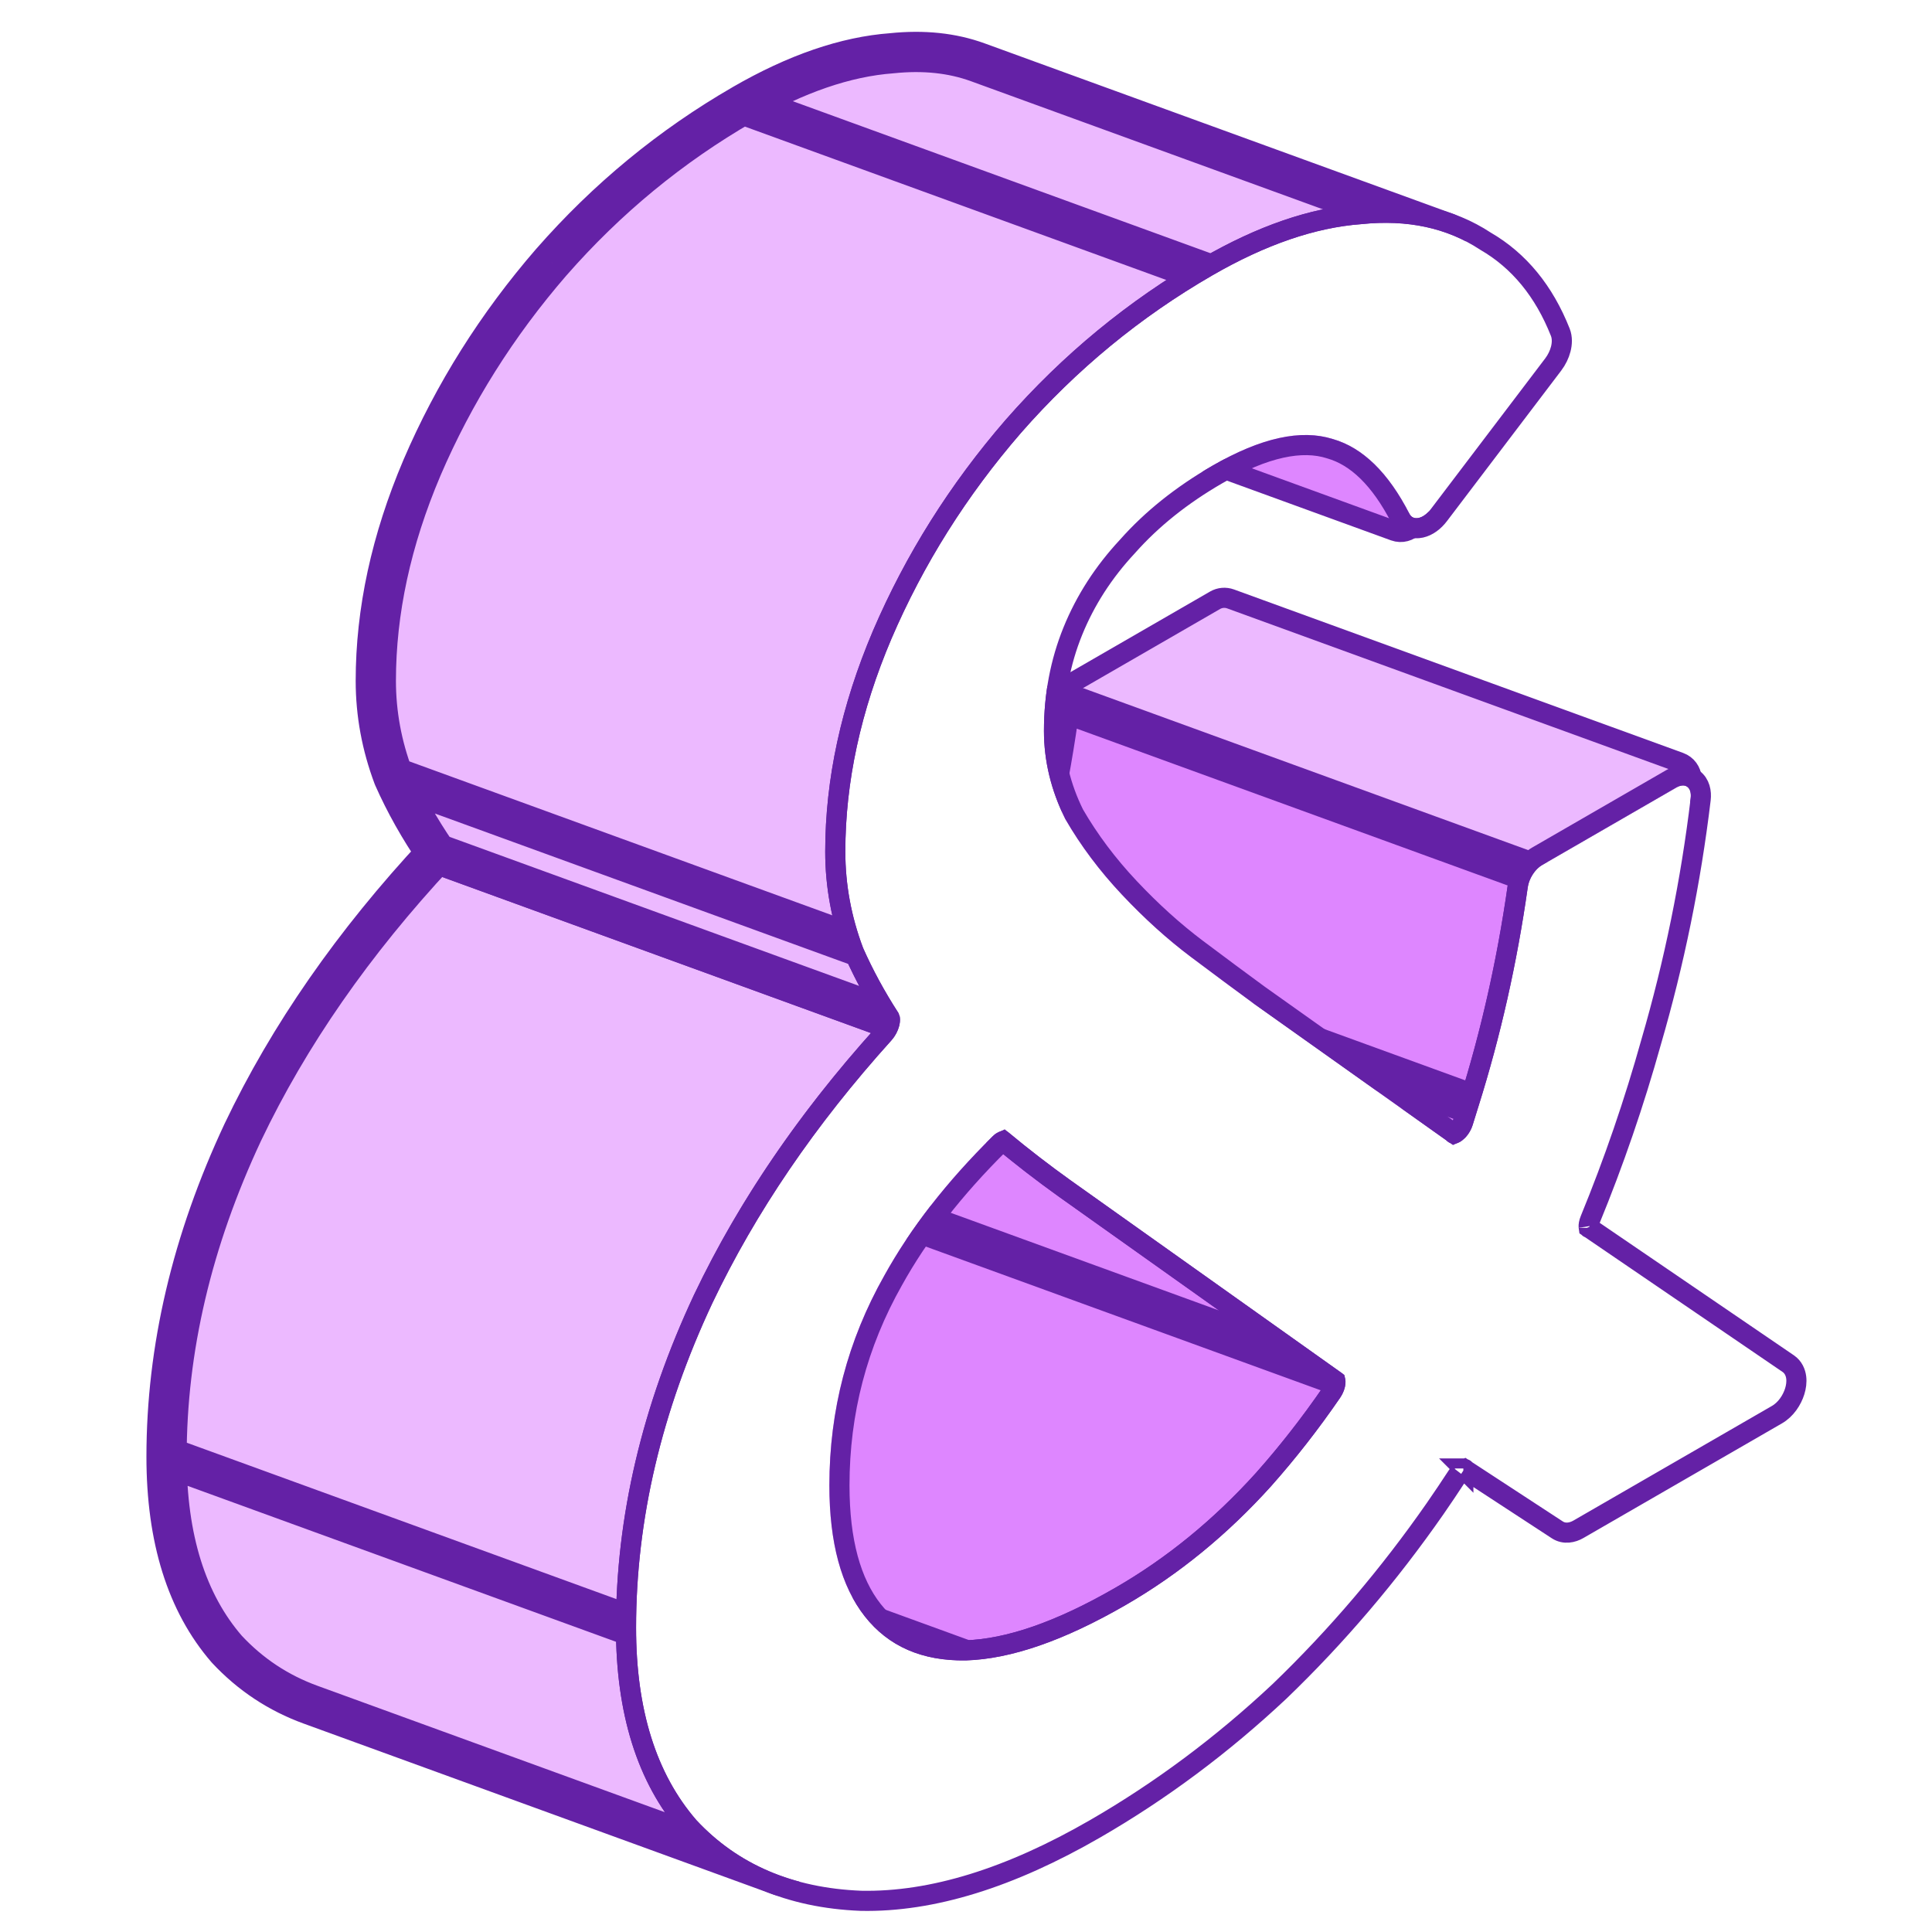 <svg width="217" height="217" viewBox="0 0 217 217" fill="none" xmlns="http://www.w3.org/2000/svg">
<path d="M120.591 80.51L120.977 79.448L120.591 80.51L171.032 98.869C171.606 99.078 172.243 99.022 172.771 98.717L188.981 89.359C190.5 88.481 190.303 86.229 188.654 85.629L138.213 67.269C137.639 67.061 137.002 67.116 136.474 67.422L120.264 76.78C118.745 77.657 118.942 79.91 120.591 80.51Z" fill="#ECB9FF" stroke="#6421A6" stroke-width="2.26" stroke-linejoin="round"/>
<mask id="path-2-outside-1_1147_78225" maskUnits="userSpaceOnUse" x="108.639" y="75.762" width="66" height="56" fill="black">
<rect fill="white" x="108.639" y="75.762" width="66" height="56"/>
<path fill-rule="evenodd" clip-rule="evenodd" d="M166.052 124.287C168.708 115.855 170.633 107.078 171.828 97.956L119.092 78.762C117.897 87.884 115.971 96.66 113.316 105.093L166.052 124.287ZM164.375 129.448C164.966 127.753 165.524 126.033 166.051 124.287L113.315 105.093C112.788 106.838 112.229 108.558 111.639 110.254L164.375 129.448Z"/>
</mask>
<path fill-rule="evenodd" clip-rule="evenodd" d="M166.052 124.287C168.708 115.855 170.633 107.078 171.828 97.956L119.092 78.762C117.897 87.884 115.971 96.66 113.316 105.093L166.052 124.287ZM164.375 129.448C164.966 127.753 165.524 126.033 166.051 124.287L113.315 105.093C112.788 106.838 112.229 108.558 111.639 110.254L164.375 129.448Z" fill="#DE86FF"/>
<path d="M171.828 97.956L174.069 98.25C174.207 97.199 173.597 96.194 172.601 95.832L171.828 97.956ZM166.052 124.287L165.279 126.411C165.858 126.622 166.499 126.587 167.052 126.314C167.605 126.041 168.023 125.554 168.208 124.966L166.052 124.287ZM119.092 78.762L119.865 76.638C119.221 76.403 118.505 76.474 117.919 76.83C117.332 77.186 116.94 77.788 116.851 78.468L119.092 78.762ZM113.316 105.093L111.16 104.414C110.796 105.567 111.406 106.803 112.543 107.217L113.316 105.093ZM166.051 124.287L168.215 124.941C168.562 123.793 167.952 122.573 166.825 122.163L166.051 124.287ZM164.375 129.448L163.602 131.572C164.17 131.779 164.798 131.749 165.344 131.49C165.891 131.231 166.31 130.763 166.509 130.192L164.375 129.448ZM113.315 105.093L114.088 102.969C113.504 102.756 112.859 102.794 112.303 103.072C111.748 103.35 111.331 103.845 111.151 104.44L113.315 105.093ZM111.639 110.254L109.504 109.51C109.097 110.677 109.704 111.955 110.866 112.378L111.639 110.254ZM169.587 97.662C168.408 106.659 166.51 115.307 163.896 123.608L168.208 124.966C170.905 116.403 172.858 107.497 174.069 98.25L169.587 97.662ZM118.319 80.886L171.055 100.08L172.601 95.832L119.865 76.638L118.319 80.886ZM115.472 105.772C118.169 97.209 120.122 88.303 121.333 79.055L116.851 78.468C115.672 87.465 113.774 96.112 111.16 104.414L115.472 105.772ZM166.825 122.163L114.089 102.968L112.543 107.217L165.279 126.411L166.825 122.163ZM163.887 123.634C163.37 125.349 162.82 127.039 162.24 128.704L166.509 130.192C167.111 128.466 167.679 126.716 168.215 124.941L163.887 123.634ZM112.542 107.217L165.278 126.411L166.825 122.163L114.088 102.969L112.542 107.217ZM113.773 110.997C114.375 109.272 114.943 107.522 115.479 105.746L111.151 104.44C110.633 106.155 110.084 107.845 109.504 109.51L113.773 110.997ZM165.148 127.324L112.412 108.13L110.866 112.378L163.602 131.572L165.148 127.324Z" fill="#6421A6" mask="url(#path-2-outside-1_1147_78225)"/>
<path d="M150.071 48.246L98.643 29.528C98.203 29.335 97.754 29.173 97.297 29.041C96.711 28.872 96.097 29.197 95.909 29.776C95.72 30.355 96.024 30.98 96.597 31.189L97.798 31.626C100.528 32.847 103.013 35.625 105.155 40.245C105.384 40.739 105.802 41.134 106.329 41.326L156.61 59.627C158.279 60.234 160.02 58.523 159.105 56.801C156.699 52.273 153.716 49.312 150.071 48.246Z" fill="#DE86FF" stroke="#6421A6" stroke-width="2.26" stroke-linejoin="round"/>
<mask id="path-5-outside-2_1147_78225" maskUnits="userSpaceOnUse" x="46.96" y="104.401" width="108" height="85" fill="black">
<rect fill="white" x="46.96" y="104.401" width="108" height="85"/>
<path fill-rule="evenodd" clip-rule="evenodd" d="M120.241 132.568C117.596 130.675 115.035 128.684 112.558 126.596L59.822 107.401C62.299 109.49 64.86 111.48 67.505 113.374L67.506 113.374L99.104 135.831L151.841 155.026L120.242 132.569L120.242 132.568M142.749 166.946C146 163.291 149.03 159.317 151.841 155.026L99.104 135.831C96.294 140.123 93.263 144.097 90.012 147.752L90.012 147.752C85.099 153.194 79.655 157.641 73.68 161.09L73.68 161.091C66.776 165.077 60.801 167.147 55.755 167.3L108.491 186.495C113.537 186.341 119.512 184.271 126.417 180.285L126.417 180.285C132.392 176.835 137.836 172.389 142.749 166.946L142.749 166.946ZM108.49 186.495C106.344 186.529 104.412 186.233 102.697 185.608L49.967 166.416C51.681 167.039 53.61 167.334 55.754 167.301L108.49 186.495Z"/>
</mask>
<path fill-rule="evenodd" clip-rule="evenodd" d="M120.241 132.568C117.596 130.675 115.035 128.684 112.558 126.596L59.822 107.401C62.299 109.49 64.86 111.48 67.505 113.374L67.506 113.374L99.104 135.831L151.841 155.026L120.242 132.569L120.242 132.568M142.749 166.946C146 163.291 149.03 159.317 151.841 155.026L99.104 135.831C96.294 140.123 93.263 144.097 90.012 147.752L90.012 147.752C85.099 153.194 79.655 157.641 73.68 161.09L73.68 161.091C66.776 165.077 60.801 167.147 55.755 167.3L108.491 186.495C113.537 186.341 119.512 184.271 126.417 180.285L126.417 180.285C132.392 176.835 137.836 172.389 142.749 166.946L142.749 166.946ZM108.49 186.495C106.344 186.529 104.412 186.233 102.697 185.608L49.967 166.416C51.681 167.039 53.61 167.334 55.754 167.301L108.49 186.495Z" fill="#DE86FF"/>
<path d="M120.627 131.506L120.627 131.506L119.856 133.631L119.856 133.631L120.627 131.506ZM50.353 165.354L50.347 165.352L49.574 167.476L49.58 167.478L50.353 165.354ZM112.558 126.596L114.015 124.867C113.812 124.696 113.581 124.562 113.331 124.471L112.558 126.596ZM59.822 107.401L60.595 105.277C59.565 104.902 58.415 105.32 57.865 106.269C57.316 107.217 57.527 108.423 58.365 109.129L59.822 107.401ZM67.505 113.374L66.19 115.212C66.357 115.332 66.54 115.428 66.733 115.499L67.505 113.374ZM67.506 113.374L68.815 111.532C68.65 111.414 68.469 111.319 68.278 111.25L67.506 113.374ZM99.104 135.831L97.795 137.674C97.96 137.791 98.141 137.886 98.331 137.955L99.104 135.831ZM151.841 155.026L151.068 157.15C152.131 157.537 153.316 157.078 153.842 156.076C154.368 155.075 154.072 153.838 153.15 153.183L151.841 155.026ZM120.242 132.569L118.138 133.396C118.299 133.804 118.575 134.157 118.932 134.411L120.242 132.569ZM151.841 155.026L153.732 156.264C154.11 155.687 154.203 154.968 153.986 154.313C153.768 153.657 153.262 153.138 152.614 152.902L151.841 155.026ZM142.749 166.946L141.06 165.444C140.555 166.011 140.369 166.795 140.565 167.529C140.761 168.264 141.313 168.85 142.034 169.09L142.749 166.946ZM99.104 135.831L99.877 133.707C98.891 133.348 97.788 133.715 97.213 134.593L99.104 135.831ZM90.012 147.752L88.323 146.25C87.818 146.817 87.632 147.601 87.828 148.335C88.025 149.069 88.576 149.656 89.297 149.896L90.012 147.752ZM90.012 147.752L91.69 149.266C92.201 148.7 92.392 147.914 92.198 147.176C92.004 146.439 91.451 145.849 90.727 145.607L90.012 147.752ZM73.68 161.09L72.55 159.133C71.79 159.571 71.353 160.41 71.428 161.284C71.503 162.157 72.077 162.909 72.9 163.212L73.68 161.09ZM73.68 161.091L74.811 163.048C75.57 162.61 76.008 161.771 75.933 160.897C75.858 160.023 75.284 159.272 74.461 158.969L73.68 161.091ZM55.755 167.3L55.686 165.041C54.603 165.074 53.695 165.872 53.523 166.942C53.351 168.012 53.964 169.054 54.982 169.424L55.755 167.3ZM108.491 186.495L107.718 188.619C107.988 188.717 108.274 188.763 108.56 188.754L108.491 186.495ZM126.417 180.285L127.547 182.242C128.31 181.802 128.748 180.958 128.668 180.081C128.589 179.204 128.007 178.452 127.177 178.156L126.417 180.285ZM126.417 180.285L125.287 178.327C124.524 178.767 124.086 179.611 124.166 180.488C124.245 181.366 124.827 182.117 125.657 182.413L126.417 180.285ZM142.749 166.946L144.427 168.461C144.938 167.894 145.129 167.108 144.935 166.371C144.74 165.633 144.187 165.043 143.464 164.802L142.749 166.946ZM102.697 185.608L103.47 183.484L103.47 183.484L102.697 185.608ZM108.49 186.495L108.526 188.755C109.616 188.738 110.539 187.945 110.719 186.87C110.9 185.795 110.288 184.744 109.263 184.371L108.49 186.495ZM49.967 166.416L50.739 164.292C49.566 163.865 48.269 164.47 47.842 165.643C47.416 166.816 48.02 168.113 49.194 168.54L49.967 166.416ZM55.754 167.301L56.527 165.177C56.268 165.082 55.994 165.036 55.719 165.041L55.754 167.301ZM111.101 128.324C113.624 130.451 116.232 132.478 118.926 134.406L121.557 130.73C118.96 128.871 116.446 126.917 114.015 124.867L111.101 128.324ZM59.049 109.525L111.785 128.72L113.331 124.471L60.595 105.277L59.049 109.525ZM68.821 111.536C66.224 109.677 63.71 107.723 61.279 105.673L58.365 109.129C60.888 111.256 63.496 113.284 66.19 115.212L68.821 111.536ZM68.278 111.25L68.278 111.25L66.733 115.499L66.734 115.499L68.278 111.25ZM66.196 115.217L97.795 137.674L100.414 133.989L68.815 111.532L66.196 115.217ZM98.331 137.955L151.068 157.15L152.614 152.901L99.877 133.707L98.331 137.955ZM153.15 153.183L121.551 130.726L118.932 134.411L150.531 156.868L153.15 153.183ZM122.345 131.741L122.345 131.741L118.138 133.396L118.138 133.396L122.345 131.741ZM149.95 153.788C147.197 157.991 144.234 161.875 141.06 165.444L144.438 168.448C147.766 164.706 150.864 160.644 153.732 156.264L149.95 153.788ZM98.331 137.956L151.068 157.15L152.614 152.902L99.877 133.707L98.331 137.956ZM91.701 149.254C95.03 145.512 98.127 141.45 100.995 137.07L97.213 134.593C94.461 138.796 91.497 142.681 88.323 146.25L91.701 149.254ZM90.727 145.607L90.727 145.607L89.297 149.896L89.297 149.896L90.727 145.607ZM74.81 163.048C81.003 159.473 86.629 154.873 91.69 149.266L88.334 146.237C83.57 151.515 78.308 155.808 72.55 159.133L74.81 163.048ZM74.461 158.969L74.46 158.969L72.9 163.212L72.9 163.212L74.461 158.969ZM55.824 169.56C61.399 169.39 67.752 167.124 74.811 163.048L72.55 159.133C65.8 163.03 60.203 164.903 55.686 165.041L55.824 169.56ZM109.265 184.371L56.528 165.176L54.982 169.424L107.718 188.619L109.265 184.371ZM125.287 178.327C118.537 182.224 112.939 184.098 108.423 184.235L108.56 188.754C114.135 188.584 120.488 186.318 127.547 182.242L125.287 178.327ZM125.657 182.413L125.657 182.413L127.177 178.156L127.177 178.156L125.657 182.413ZM141.071 165.431C136.306 170.71 131.045 175.003 125.287 178.327L127.547 182.242C133.739 178.667 139.365 174.068 144.427 168.461L141.071 165.431ZM142.034 169.09L142.034 169.09L143.464 164.802L143.463 164.802L142.034 169.09ZM101.923 187.732C103.939 188.466 106.151 188.792 108.526 188.755L108.455 184.235C106.536 184.265 104.886 184 103.47 183.484L101.923 187.732ZM49.194 168.54L101.924 187.732L103.47 183.484L50.74 164.292L49.194 168.54ZM55.719 165.041C53.803 165.071 52.154 164.806 50.739 164.292L49.194 168.54C51.208 169.273 53.417 169.598 55.79 169.561L55.719 165.041ZM109.263 184.371L56.527 165.177L54.981 169.425L107.717 188.619L109.263 184.371Z" fill="#6421A6" mask="url(#path-5-outside-2_1147_78225)"/>
<mask id="path-7-outside-3_1147_78225" maskUnits="userSpaceOnUse" x="15.707" y="92.865" width="89" height="121" fill="black">
<rect fill="white" x="15.707" y="92.865" width="89" height="121"/>
<path fill-rule="evenodd" clip-rule="evenodd" d="M101.765 115.06C92.432 125.076 85.179 135.512 80.008 146.368C74.298 158.557 71.443 170.706 71.443 182.818L18.707 163.623C18.707 151.512 21.562 139.363 27.271 127.174L27.271 127.174C32.443 116.318 39.695 105.882 49.029 95.865L101.765 115.06ZM78.214 204.433C73.7 199.221 71.443 192.016 71.443 182.818L18.707 163.624C18.707 172.823 20.964 180.028 25.479 185.24L25.48 185.24C28.124 188.074 31.262 190.151 34.893 191.472L87.617 210.662C83.99 209.341 80.856 207.265 78.215 204.434L78.214 204.433Z"/>
</mask>
<path fill-rule="evenodd" clip-rule="evenodd" d="M101.765 115.06C92.432 125.076 85.179 135.512 80.008 146.368C74.298 158.557 71.443 170.706 71.443 182.818L18.707 163.623C18.707 151.512 21.562 139.363 27.271 127.174L27.271 127.174C32.443 116.318 39.695 105.882 49.029 95.865L101.765 115.06ZM78.214 204.433C73.7 199.221 71.443 192.016 71.443 182.818L18.707 163.624C18.707 172.823 20.964 180.028 25.479 185.24L25.48 185.24C28.124 188.074 31.262 190.151 34.893 191.472L87.617 210.662C83.99 209.341 80.856 207.265 78.215 204.434L78.214 204.433Z" fill="#ECB9FF"/>
<path d="M88.016 209.604L88.004 209.6L87.231 211.724L87.243 211.729L88.016 209.604ZM80.008 146.368L77.967 145.396C77.965 145.401 77.963 145.405 77.961 145.409L80.008 146.368ZM101.765 115.06L103.418 116.601C103.935 116.046 104.14 115.269 103.963 114.532C103.785 113.794 103.25 113.195 102.538 112.936L101.765 115.06ZM71.443 182.818L70.67 184.942C71.363 185.194 72.136 185.092 72.74 184.669C73.344 184.246 73.704 183.555 73.704 182.818H71.443ZM18.707 163.623H16.447C16.447 164.574 17.041 165.422 17.934 165.747L18.707 163.623ZM27.271 127.174L29.318 128.133C29.582 127.57 29.602 126.923 29.374 126.344C29.145 125.766 28.688 125.307 28.111 125.076L27.271 127.174ZM27.271 127.174L25.231 126.202C24.962 126.766 24.939 127.416 25.166 127.998C25.394 128.58 25.852 129.041 26.432 129.273L27.271 127.174ZM49.029 95.865L49.802 93.741C48.949 93.431 47.993 93.661 47.375 94.325L49.029 95.865ZM71.443 182.818H73.704C73.704 181.868 73.109 181.019 72.216 180.694L71.443 182.818ZM78.214 204.433L76.506 205.913C76.758 206.204 77.08 206.426 77.442 206.558L78.214 204.433ZM18.707 163.624L19.48 161.5C18.787 161.248 18.015 161.349 17.41 161.772C16.806 162.195 16.447 162.887 16.447 163.624H18.707ZM25.479 185.24L23.77 186.72C24.023 187.012 24.347 187.234 24.71 187.365L25.479 185.24ZM25.48 185.24L27.133 183.698C26.889 183.437 26.586 183.237 26.249 183.115L25.48 185.24ZM34.893 191.472L35.666 189.348L35.666 189.348L34.893 191.472ZM87.617 210.662L86.844 212.786C88.017 213.213 89.314 212.608 89.741 211.436C90.168 210.263 89.564 208.965 88.391 208.538L87.617 210.662ZM78.215 204.434L79.868 202.892C79.625 202.631 79.323 202.431 78.988 202.309L78.215 204.434ZM82.048 147.34C87.108 136.719 94.221 126.471 103.418 116.601L100.111 113.519C90.642 123.681 83.251 134.305 77.967 145.396L82.048 147.34ZM77.961 145.409C72.126 157.864 69.183 170.34 69.183 182.818H73.704C73.704 171.073 76.47 159.249 82.055 147.327L77.961 145.409ZM72.216 180.694L19.48 161.499L17.934 165.747L70.67 184.942L72.216 180.694ZM20.967 163.623C20.967 151.879 23.734 140.055 29.318 128.133L25.224 126.216C19.39 138.67 16.447 151.145 16.447 163.623H20.967ZM26.432 129.273L26.432 129.273L28.111 125.076L28.111 125.076L26.432 129.273ZM47.375 94.325C37.906 104.486 30.514 115.111 25.231 126.202L29.312 128.147C34.372 117.525 41.485 107.277 50.682 97.406L47.375 94.325ZM102.538 112.936L49.802 93.741L48.255 97.99L100.992 117.184L102.538 112.936ZM69.183 182.818C69.183 192.376 71.532 200.17 76.506 205.913L79.923 202.954C75.869 198.273 73.704 191.656 73.704 182.818H69.183ZM17.934 165.748L70.67 184.943L72.216 180.694L19.48 161.5L17.934 165.748ZM27.188 183.76C23.133 179.079 20.967 172.463 20.967 163.624H16.447C16.447 173.182 18.796 180.977 23.77 186.72L27.188 183.76ZM26.249 183.115L26.248 183.114L24.71 187.365L24.711 187.366L26.249 183.115ZM35.666 189.348C32.37 188.149 29.534 186.272 27.133 183.698L23.827 186.782C26.713 189.876 30.153 192.153 34.121 193.597L35.666 189.348ZM88.39 208.538L35.666 189.348L34.12 193.596L86.844 212.786L88.39 208.538ZM76.562 205.976C79.446 209.066 82.881 211.342 86.844 212.786L88.391 208.538C85.1 207.339 82.267 205.463 79.868 202.892L76.562 205.976ZM77.442 206.558L77.443 206.558L78.988 202.309L78.987 202.309L77.442 206.558Z" fill="#6421A6" mask="url(#path-7-outside-3_1147_78225)"/>
<mask id="path-9-outside-4_1147_78225" maskUnits="userSpaceOnUse" x="39.211" y="2.836" width="126" height="115" fill="black">
<rect fill="white" x="39.211" y="2.836" width="126" height="115"/>
<path fill-rule="evenodd" clip-rule="evenodd" d="M162.55 26.187C159.68 25.143 156.465 24.806 152.906 25.175L152.905 25.175C147.727 25.558 142.15 27.475 136.175 30.925L83.439 11.73C89.414 8.281 94.991 6.364 100.17 5.98L100.17 5.98C103.73 5.612 106.944 5.949 109.814 6.992L162.55 26.187ZM114.666 48.634C120.907 41.505 128.077 35.602 136.177 30.926L83.441 11.731C75.341 16.408 68.171 22.31 61.93 29.44L61.928 29.439C55.82 36.491 50.973 44.195 47.388 52.551L47.389 52.551C43.937 60.677 42.211 68.649 42.211 76.467C42.211 80.147 42.875 83.749 44.203 87.275L96.939 106.47C95.611 102.944 94.947 99.341 94.947 95.662C94.947 87.843 96.673 79.871 100.126 71.746L100.124 71.745C103.71 63.39 108.556 55.686 114.664 48.633L114.666 48.634ZM96.938 106.47C98.234 109.394 99.843 112.257 101.766 115.06L49.029 95.866C47.107 93.063 45.498 90.2 44.202 87.276L96.938 106.47Z"/>
</mask>
<path fill-rule="evenodd" clip-rule="evenodd" d="M162.55 26.187C159.68 25.143 156.465 24.806 152.906 25.175L152.905 25.175C147.727 25.558 142.15 27.475 136.175 30.925L83.439 11.73C89.414 8.281 94.991 6.364 100.17 5.98L100.17 5.98C103.73 5.612 106.944 5.949 109.814 6.992L162.55 26.187ZM114.666 48.634C120.907 41.505 128.077 35.602 136.177 30.926L83.441 11.731C75.341 16.408 68.171 22.31 61.93 29.44L61.928 29.439C55.82 36.491 50.973 44.195 47.388 52.551L47.389 52.551C43.937 60.677 42.211 68.649 42.211 76.467C42.211 80.147 42.875 83.749 44.203 87.275L96.939 106.47C95.611 102.944 94.947 99.341 94.947 95.662C94.947 87.843 96.673 79.871 100.126 71.746L100.124 71.745C103.71 63.39 108.556 55.686 114.664 48.633L114.666 48.634ZM96.938 106.47C98.234 109.394 99.843 112.257 101.766 115.06L49.029 95.866C47.107 93.063 45.498 90.2 44.202 87.276L96.938 106.47Z" fill="#ECB9FF"/>
<path d="M152.906 25.175L152.133 27.299C152.455 27.416 152.798 27.459 153.139 27.423L152.906 25.175ZM162.55 26.187L161.777 28.311C162.95 28.738 164.247 28.133 164.674 26.96C165.101 25.787 164.496 24.49 163.323 24.063L162.55 26.187ZM152.905 25.175L153.677 23.05C153.377 22.941 153.057 22.897 152.738 22.921L152.905 25.175ZM136.175 30.925L135.402 33.049C136.03 33.277 136.727 33.217 137.306 32.882L136.175 30.925ZM83.439 11.73L82.309 9.773C81.548 10.212 81.111 11.052 81.187 11.927C81.264 12.803 81.841 13.554 82.666 13.854L83.439 11.73ZM100.17 5.98L100.944 3.856C100.643 3.747 100.322 3.702 100.003 3.726L100.17 5.98ZM100.17 5.98L99.397 8.104C99.718 8.222 100.063 8.264 100.403 8.229L100.17 5.98ZM109.814 6.992L110.587 4.868L110.586 4.868L109.814 6.992ZM136.177 30.926L137.307 32.883C138.068 32.444 138.505 31.604 138.429 30.729C138.352 29.853 137.776 29.102 136.95 28.802L136.177 30.926ZM114.666 48.634L113.83 50.734C114.72 51.088 115.736 50.843 116.367 50.123L114.666 48.634ZM83.441 11.731L84.214 9.607C83.586 9.379 82.889 9.44 82.311 9.774L83.441 11.731ZM61.93 29.44L61.09 31.538C61.981 31.895 62.999 31.65 63.631 30.928L61.93 29.44ZM61.928 29.439L62.767 27.34C61.873 26.982 60.85 27.231 60.219 27.959L61.928 29.439ZM47.388 52.551L45.311 51.66C45.053 52.261 45.068 52.944 45.352 53.533C45.637 54.123 46.163 54.56 46.794 54.732L47.388 52.551ZM47.389 52.551L49.47 53.435C49.725 52.834 49.708 52.152 49.423 51.565C49.139 50.977 48.614 50.542 47.984 50.37L47.389 52.551ZM44.203 87.275L42.087 88.072C42.32 88.689 42.81 89.174 43.43 89.399L44.203 87.275ZM96.939 106.47L96.166 108.594C96.996 108.896 97.925 108.687 98.546 108.059C99.167 107.431 99.365 106.499 99.054 105.673L96.939 106.47ZM100.126 71.746L102.206 72.629C102.461 72.028 102.444 71.346 102.159 70.759C101.874 70.171 101.349 69.736 100.719 69.564L100.126 71.746ZM100.124 71.745L98.047 70.854C97.789 71.455 97.804 72.139 98.089 72.728C98.374 73.318 98.9 73.755 99.531 73.926L100.124 71.745ZM114.664 48.633L115.5 46.533C114.606 46.177 113.585 46.426 112.955 47.153L114.664 48.633ZM101.766 115.06L100.993 117.185C101.916 117.521 102.95 117.222 103.552 116.445C104.154 115.669 104.186 114.592 103.63 113.782L101.766 115.06ZM96.938 106.47L99.005 105.554C98.756 104.993 98.289 104.556 97.712 104.346L96.938 106.47ZM49.029 95.866L47.166 97.145C47.432 97.533 47.813 97.829 48.256 97.99L49.029 95.866ZM44.202 87.276L44.975 85.152C44.124 84.842 43.169 85.07 42.55 85.733C41.932 86.395 41.768 87.363 42.136 88.192L44.202 87.276ZM153.139 27.423C156.417 27.084 159.28 27.403 161.777 28.311L163.322 24.062C160.08 22.883 156.514 22.528 152.673 22.927L153.139 27.423ZM152.132 27.299L152.133 27.299L153.678 23.051L153.677 23.05L152.132 27.299ZM137.306 32.882C143.078 29.549 148.326 27.781 153.072 27.429L152.738 22.921C147.128 23.336 141.222 25.401 135.045 28.967L137.306 32.882ZM82.666 13.854L135.402 33.049L136.948 28.801L84.212 9.606L82.666 13.854ZM100.003 3.726C94.393 4.142 88.486 6.206 82.309 9.773L84.569 13.688C90.343 10.355 95.59 8.586 100.337 8.235L100.003 3.726ZM100.944 3.857L100.944 3.856L99.396 8.104L99.397 8.104L100.944 3.857ZM110.586 4.868C107.345 3.689 103.779 3.334 99.937 3.732L100.403 8.229C103.681 7.889 106.544 8.209 109.041 9.117L110.586 4.868ZM163.323 24.063L110.587 4.868L109.041 9.116L161.777 28.311L163.323 24.063ZM135.047 28.968C126.73 33.77 119.367 39.832 112.965 47.145L116.367 50.123C122.447 43.178 129.425 37.434 137.307 32.883L135.047 28.968ZM82.668 13.855L135.404 33.05L136.95 28.802L84.214 9.607L82.668 13.855ZM63.631 30.928C69.71 23.983 76.689 18.24 84.571 13.689L82.311 9.774C73.993 14.575 66.631 20.637 60.229 27.951L63.631 30.928ZM61.089 31.538L61.09 31.538L62.769 27.341L62.767 27.34L61.089 31.538ZM49.465 53.442C52.956 45.306 57.677 37.8 63.637 30.919L60.219 27.959C53.963 35.183 48.99 43.084 45.311 51.66L49.465 53.442ZM47.984 50.37L47.983 50.37L46.794 54.732L46.795 54.732L47.984 50.37ZM44.471 76.467C44.471 68.989 46.121 61.317 49.47 53.435L45.309 51.667C41.753 60.036 39.95 68.308 39.95 76.467H44.471ZM46.318 86.479C45.084 83.201 44.471 79.868 44.471 76.467H39.95C39.95 80.425 40.666 84.297 42.087 88.072L46.318 86.479ZM97.712 104.346L44.976 85.151L43.43 89.399L96.166 108.594L97.712 104.346ZM92.687 95.662C92.687 99.62 93.402 103.492 94.823 107.266L99.054 105.673C97.82 102.395 97.208 99.062 97.208 95.662H92.687ZM98.045 70.862C94.489 79.231 92.687 87.502 92.687 95.662H97.208C97.208 88.184 98.857 80.511 102.206 72.629L98.045 70.862ZM99.531 73.926L99.533 73.927L100.719 69.564L100.717 69.564L99.531 73.926ZM112.955 47.153C106.699 54.377 101.727 62.279 98.047 70.854L102.202 72.636C105.693 64.501 110.413 56.994 116.373 50.113L112.955 47.153ZM115.502 46.534L115.5 46.533L113.828 50.733L113.83 50.734L115.502 46.534ZM103.63 113.782C101.781 111.086 100.241 108.344 99.005 105.554L94.872 107.386C96.227 110.444 97.906 113.429 99.902 116.339L103.63 113.782ZM48.256 97.99L100.993 117.185L102.539 112.936L49.803 93.742L48.256 97.99ZM42.136 88.192C43.491 91.25 45.169 94.234 47.166 97.145L50.894 94.588C49.045 91.892 47.505 89.149 46.269 86.36L42.136 88.192ZM97.712 104.346L44.975 85.152L43.429 89.4L96.165 108.594L97.712 104.346Z" fill="#6421A6" mask="url(#path-9-outside-4_1147_78225)"/>
<g filter="url(#filter0_ii_1147_78225)">
<path fill-rule="evenodd" clip-rule="evenodd" d="M162.72 165.147C163.391 164.118 164.382 163.601 164.979 163.991L175.531 170.885C175.837 171.085 176.265 171.052 176.713 170.793L199.017 157.916C200.427 157.102 201.164 154.741 200.212 154.091L177.73 138.755C177.232 138.415 177.165 137.519 177.554 136.572C180.202 130.124 182.476 123.499 184.376 116.697C186.954 107.841 188.794 98.82 189.896 89.637C190.04 88.436 189.284 87.878 188.306 88.443L173.205 97.162C172.411 97.62 171.736 98.674 171.597 99.657C170.391 108.17 168.543 116.38 166.052 124.287C165.84 124.99 165.623 125.689 165.4 126.384C164.928 127.856 163.553 128.863 162.791 128.322L140.757 112.676C138.765 111.22 136.442 109.495 133.786 107.502C131.13 105.509 128.541 103.172 126.018 100.489C123.495 97.806 121.371 94.97 119.645 91.981C118.051 88.761 117.255 85.466 117.255 82.093C117.255 77.953 117.985 74.082 119.445 70.48C120.906 66.877 123.031 63.581 125.819 60.591C128.607 57.448 132.06 54.688 136.176 52.312C141.62 49.168 146.135 48.172 149.72 49.321C153.067 50.287 155.93 53.086 158.308 57.717C158.728 58.535 159.863 58.294 160.713 57.174L173.555 40.255C174.18 39.432 174.456 38.378 174.197 37.725C172.453 33.325 169.804 30.1 166.251 28.049C162.534 25.596 158.085 24.638 152.907 25.175C147.728 25.559 142.151 27.476 136.176 30.925C128.076 35.602 120.906 41.505 114.665 48.634C108.557 55.686 103.711 63.39 100.125 71.746C96.673 79.871 94.947 87.843 94.947 95.662C94.947 99.341 95.611 102.944 96.939 106.47C98.032 108.936 99.348 111.36 100.887 113.741C101.348 114.454 100.989 115.892 100.112 116.864C91.572 126.327 84.871 136.163 80.009 146.369C74.299 158.557 71.444 170.707 71.444 182.818C71.444 192.017 73.702 199.222 78.216 204.434C82.864 209.416 89.038 212.061 96.74 212.367C104.441 212.519 113.005 209.874 122.433 204.431C129.736 200.215 136.574 195.117 142.948 189.137C149.322 183.005 155.098 176.221 160.276 168.785C161.107 167.585 161.922 166.373 162.72 165.147ZM150.516 157.003C151.249 155.934 151.328 154.661 150.713 154.224L120.242 132.569C117.847 130.855 115.521 129.061 113.265 127.187C112.838 126.833 112.135 126.998 111.502 127.624C106.327 132.739 102.269 137.952 99.329 143.263C95.213 150.546 93.154 158.403 93.154 166.835C93.154 173.274 94.482 178.179 97.138 181.552C99.793 184.924 103.578 186.572 108.491 186.495C113.537 186.342 119.512 184.272 126.417 180.285C132.392 176.835 137.836 172.389 142.749 166.946C145.495 163.859 148.084 160.544 150.516 157.003Z" fill="white"/>
</g>
<path d="M164.974 123.948L164.974 123.948L164.97 123.96C164.76 124.657 164.544 125.35 164.324 126.039C164.157 126.559 163.832 126.978 163.532 127.199C163.442 127.266 163.377 127.302 163.333 127.321L141.424 111.763C141.422 111.762 141.42 111.761 141.418 111.759C139.433 110.307 137.115 108.587 134.464 106.598C131.866 104.648 129.325 102.355 126.842 99.715C124.383 97.101 122.318 94.345 120.642 91.447C119.131 88.384 118.385 85.269 118.385 82.093C118.385 78.09 119.09 74.364 120.493 70.904C121.899 67.436 123.946 64.256 126.646 61.362L126.655 61.352L126.664 61.341C129.363 58.3 132.716 55.614 136.741 53.29C142.087 50.204 146.245 49.394 149.375 50.397L149.391 50.403L149.407 50.407C152.333 51.252 154.997 53.742 157.303 58.233C157.518 58.653 157.859 58.99 158.305 59.177C158.74 59.359 159.192 59.365 159.594 59.276C160.376 59.103 161.082 58.557 161.613 57.858L174.456 40.938C174.855 40.412 175.149 39.807 175.302 39.207C175.451 38.628 175.497 37.937 175.248 37.309C173.43 32.722 170.638 29.285 166.846 27.087C162.884 24.483 158.179 23.495 152.807 24.049C147.417 24.452 141.681 26.442 135.611 29.947C127.402 34.686 120.136 40.668 113.815 47.889L113.811 47.894C107.629 55.032 102.719 62.835 99.087 71.3L99.085 71.304C95.581 79.551 93.817 87.673 93.817 95.662C93.817 99.481 94.506 103.218 95.881 106.868L95.892 106.898L95.905 106.928C97.024 109.451 98.368 111.927 99.938 114.355C99.936 114.351 99.936 114.352 99.938 114.358C99.947 114.392 99.996 114.567 99.905 114.932C99.807 115.325 99.586 115.76 99.273 116.107C90.669 125.641 83.903 135.566 78.989 145.883L78.985 145.89C73.213 158.211 70.314 170.524 70.314 182.818C70.314 192.197 72.617 199.696 77.362 205.174L77.376 205.19L77.39 205.205C82.268 210.434 88.738 213.18 96.695 213.496L96.706 213.496L96.717 213.497C104.693 213.655 113.462 210.916 122.998 205.41C130.379 201.149 137.287 195.998 143.721 189.962L143.727 189.957L143.732 189.952C150.16 183.767 155.984 176.926 161.204 169.431L161.205 169.429C162.042 168.22 162.863 166.999 163.667 165.764C163.919 165.378 164.198 165.143 164.395 165.041C164.425 165.026 164.449 165.015 164.469 165.007L174.913 171.831C175.718 172.357 176.635 172.143 177.278 171.772L199.582 158.894C200.592 158.312 201.276 157.25 201.579 156.279C201.734 155.783 201.815 155.232 201.746 154.701C201.675 154.166 201.432 153.556 200.848 153.158L178.445 137.875C178.442 137.857 178.438 137.833 178.436 137.802C178.422 137.631 178.456 137.349 178.599 137.002C181.264 130.514 183.552 123.849 185.463 117.007C188.057 108.093 189.909 99.014 191.018 89.771C191.115 88.965 190.948 88.031 190.198 87.472C189.41 86.884 188.454 87.052 187.741 87.464L172.64 96.183C171.513 96.833 170.66 98.209 170.478 99.498C169.28 107.953 167.445 116.102 164.974 123.948ZM163.264 127.34C163.265 127.338 163.275 127.335 163.293 127.336C163.273 127.342 163.263 127.342 163.264 127.34ZM164.53 164.99C164.53 164.991 164.525 164.992 164.516 164.992C164.526 164.989 164.53 164.989 164.53 164.99ZM164.362 164.938C164.362 164.937 164.361 164.937 164.361 164.937L164.362 164.938ZM178.457 137.916C178.457 137.917 178.456 137.915 178.454 137.909C178.456 137.913 178.457 137.916 178.457 137.916ZM119.584 133.488L119.587 133.49L149.986 155.094C149.993 155.13 150 155.195 149.992 155.3C149.973 155.581 149.85 155.975 149.584 156.363C147.179 159.866 144.62 163.142 141.908 166.192C137.069 171.551 131.717 175.92 125.851 179.306C119.028 183.246 113.244 185.218 108.465 185.365C103.85 185.436 100.428 183.904 98.026 180.853C95.588 177.757 94.285 173.141 94.285 166.835C94.285 158.596 96.293 150.931 100.313 143.82L100.318 143.811C103.196 138.611 107.183 133.482 112.297 128.427C112.456 128.27 112.585 128.193 112.665 128.158C114.905 130.012 117.211 131.789 119.584 133.488ZM149.974 155.057C149.974 155.057 149.976 155.059 149.978 155.066C149.975 155.06 149.974 155.057 149.974 155.057Z" stroke="#6421A6" stroke-width="2.26"/>
<defs>
<filter id="filter0_ii_1147_78225" x="69.184" y="22.396" width="133.717" height="192.611" filterUnits="userSpaceOnUse" color-interpolation-filters="sRGB">
<feFlood flood-opacity="0" result="BackgroundImageFix"/>
<feBlend mode="normal" in="SourceGraphic" in2="BackgroundImageFix" result="shape"/>
<feColorMatrix in="SourceAlpha" type="matrix" values="0 0 0 0 0 0 0 0 0 0 0 0 0 0 0 0 0 0 127 0" result="hardAlpha"/>
<feOffset dy="-0.748"/>
<feGaussianBlur stdDeviation="0.187"/>
<feComposite in2="hardAlpha" operator="arithmetic" k2="-1" k3="1"/>
<feColorMatrix type="matrix" values="0 0 0 0 0 0 0 0 0 0 0 0 0 0 0 0 0 0 0.25 0"/>
<feBlend mode="normal" in2="shape" result="effect1_innerShadow_1147_78225"/>
<feColorMatrix in="SourceAlpha" type="matrix" values="0 0 0 0 0 0 0 0 0 0 0 0 0 0 0 0 0 0 127 0" result="hardAlpha"/>
<feOffset dy="0.748"/>
<feGaussianBlur stdDeviation="0.187"/>
<feComposite in2="hardAlpha" operator="arithmetic" k2="-1" k3="1"/>
<feColorMatrix type="matrix" values="0 0 0 0 1 0 0 0 0 1 0 0 0 0 1 0 0 0 0.45 0"/>
<feBlend mode="normal" in2="effect1_innerShadow_1147_78225" result="effect2_innerShadow_1147_78225"/>
</filter>
</defs>
</svg>
